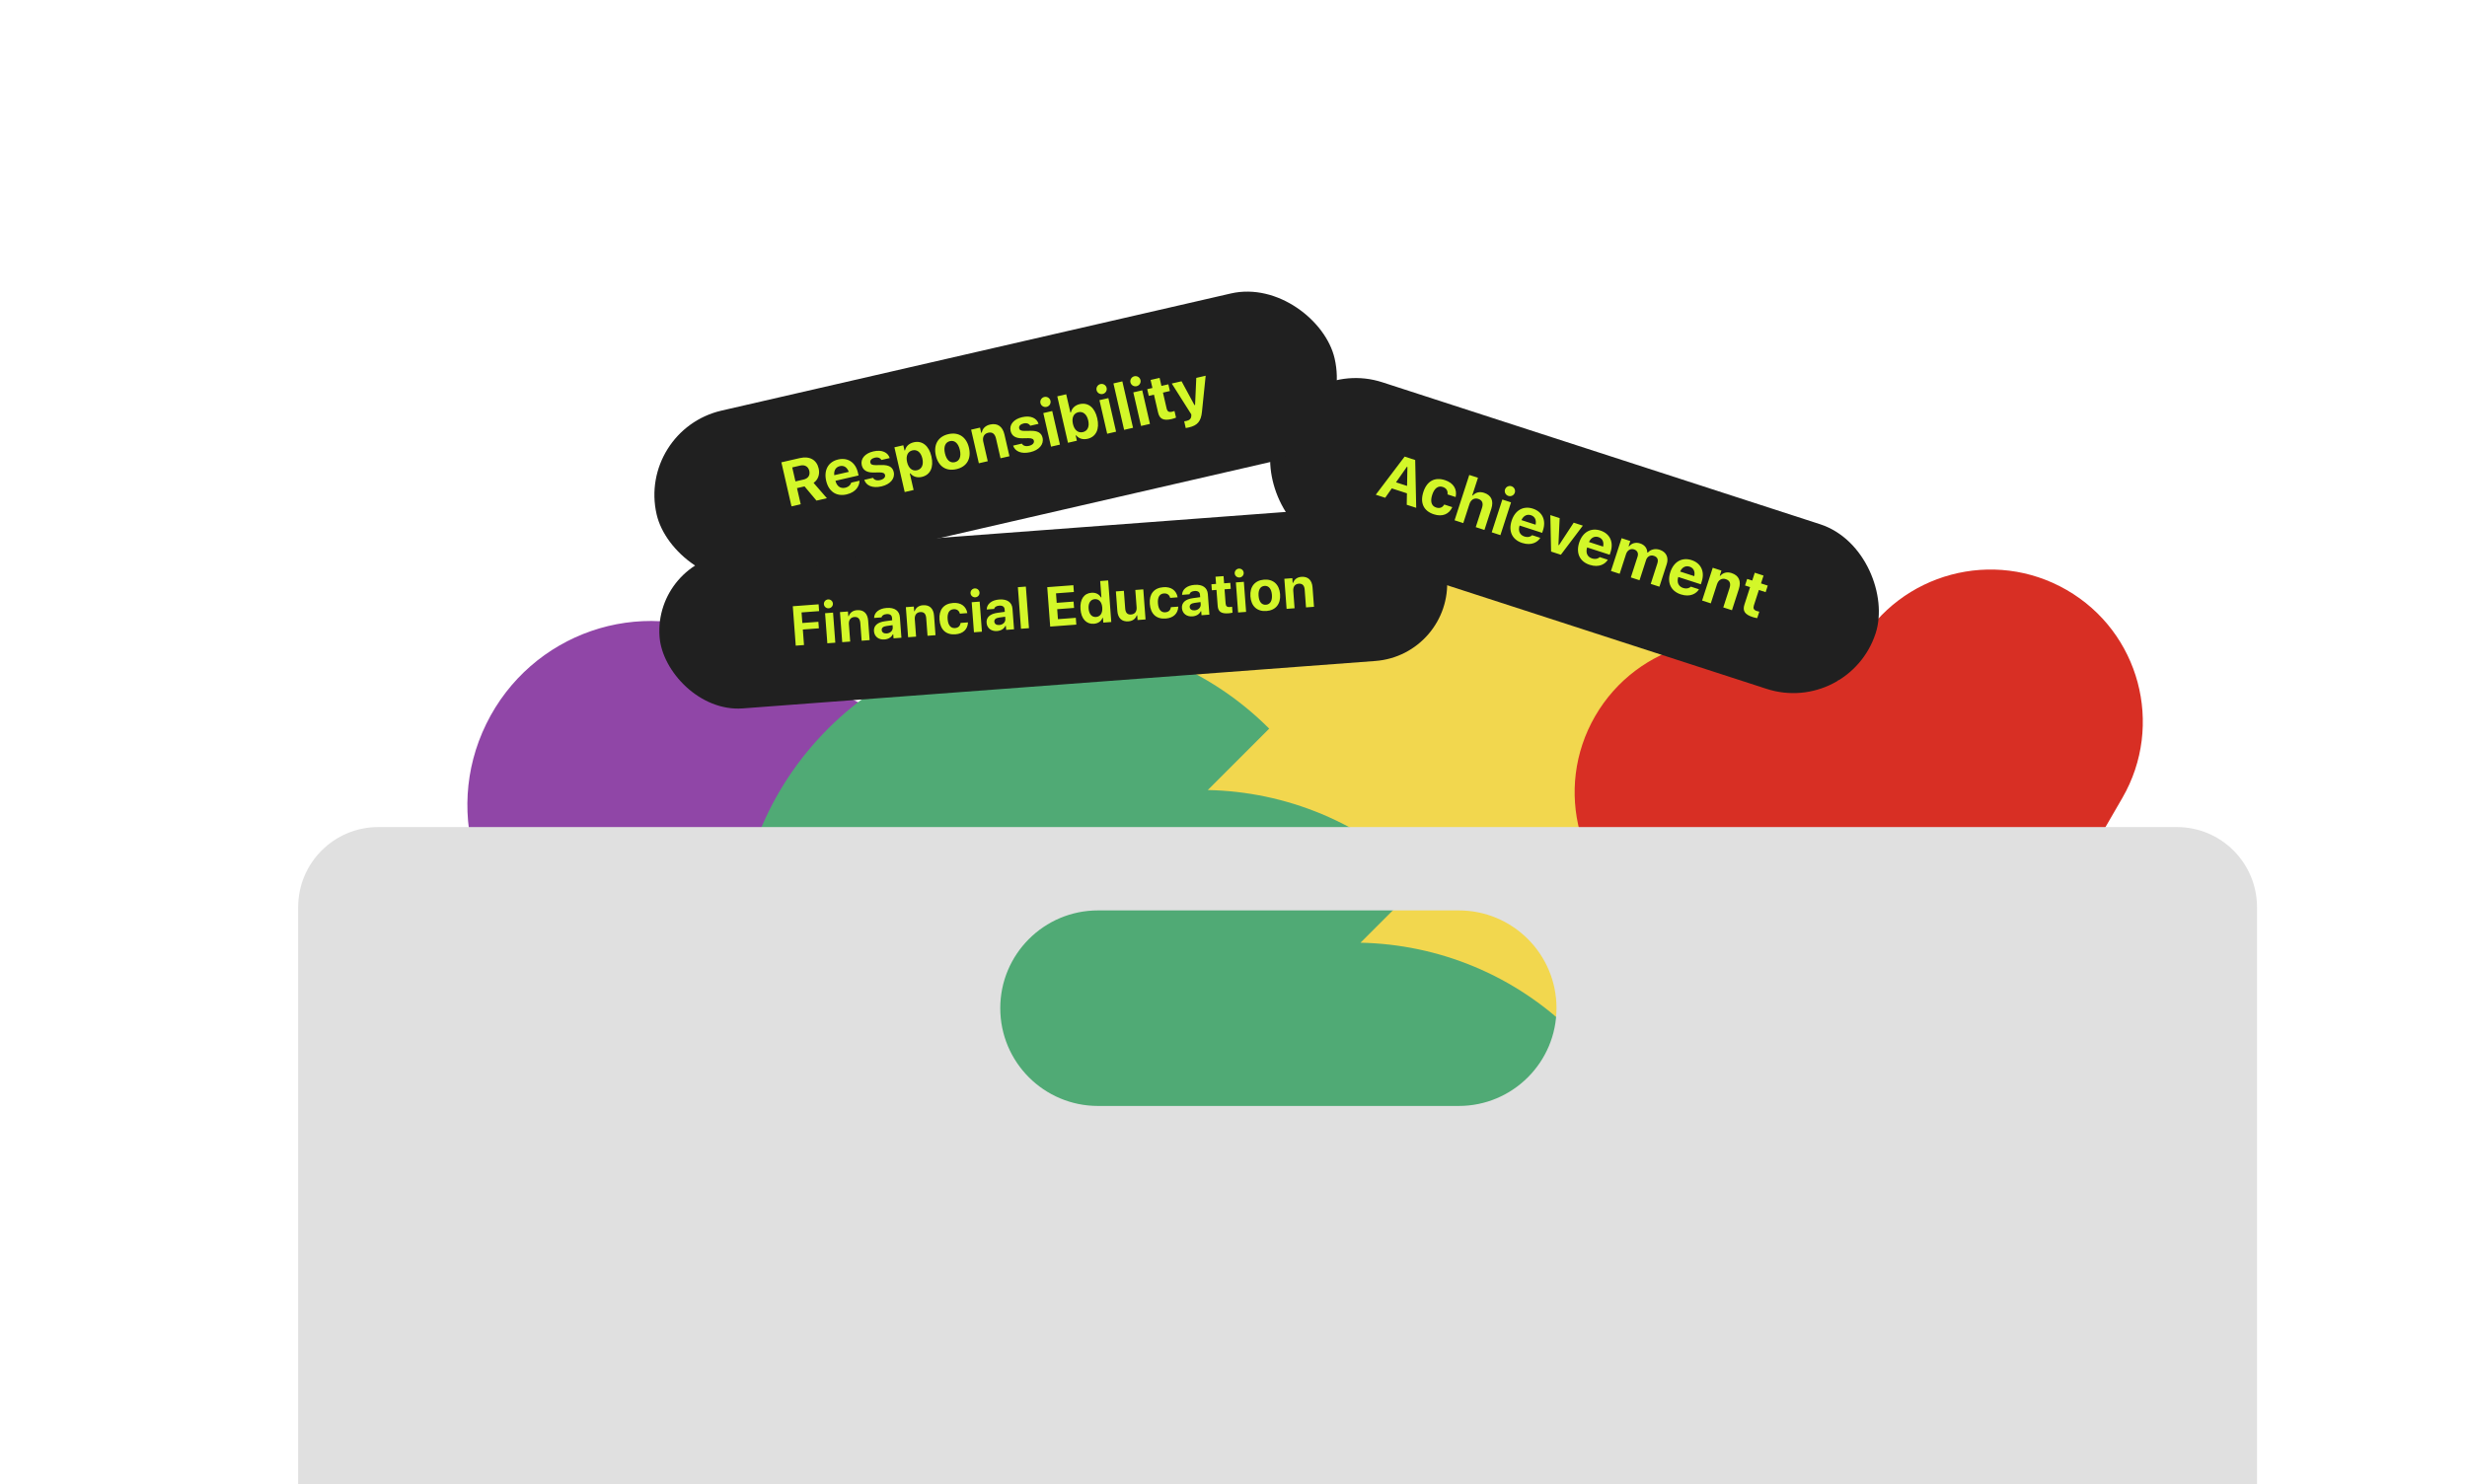 <svg width="1539" height="926" viewBox="0 0 1539 926" fill="none" xmlns="http://www.w3.org/2000/svg">
<g clip-path="url(#clip0_226_1379)">
<rect width="1539" height="926" fill="white"/>
<path d="M867.5 766C991.488 766 1092 665.488 1092 541.5C1092 417.512 991.488 317 867.5 317C743.512 317 643 417.512 643 541.5C643 665.488 743.512 766 867.5 766Z" fill="#F2D74E"/>
<path d="M540.913 695.535C597.145 723.131 665.277 699.557 693.091 642.881C720.905 586.205 697.867 517.889 641.636 490.293L455.539 398.966C399.308 371.371 331.175 394.945 303.361 451.621C275.548 508.297 298.585 576.613 354.817 604.208L540.913 695.535Z" fill="#9046A7"/>
<path fill-rule="evenodd" clip-rule="evenodd" d="M516.591 729.772C440.602 653.783 440.602 530.58 516.591 454.591C592.58 378.602 715.783 378.602 791.772 454.591L753.467 492.896C801.913 493.893 850.058 512.877 887.028 549.846L848.723 588.151C897.169 589.149 945.313 608.132 982.282 645.101L707.101 920.283C670.132 883.313 651.148 835.169 650.151 786.723L611.846 825.028C574.877 788.058 555.893 739.913 554.896 691.467L516.591 729.772Z" fill="#50AA75"/>
<path fill-rule="evenodd" clip-rule="evenodd" d="M1367.9 661.9C1341.61 707.331 1283.45 722.895 1237.99 696.663L1216.22 684.102L1203.63 705.858C1177.35 751.289 1119.18 766.853 1073.72 740.621C1028.26 714.389 1012.72 656.295 1039 610.864L1051.59 589.107L1029.82 576.549C984.363 550.317 968.817 492.223 995.102 446.792C1021.39 401.361 1079.55 385.797 1125.01 412.029L1146.77 424.587L1159.36 402.838C1185.64 357.407 1243.8 341.843 1289.26 368.075C1334.73 394.307 1350.27 452.402 1323.99 497.833L1311.4 519.581L1333.17 532.143C1378.64 558.375 1394.18 616.47 1367.9 661.9Z" fill="#D82F24"/>
<g filter="url(#filter0_d_226_1379)">
<path fill-rule="evenodd" clip-rule="evenodd" d="M236 512C208.386 512 186 534.386 186 562V998H1408V562C1408 534.386 1385.61 512 1358 512H236ZM685 564C651.311 564 624 591.311 624 625C624 658.689 651.311 686 685 686H910C943.689 686 971 658.689 971 625C971 591.311 943.689 564 910 564H685Z" fill="#E0E0E0"/>
</g>
<rect x="407.825" y="348.962" width="492.604" height="96.898" rx="48.449" transform="rotate(-4.288 407.825 348.962)" fill="#202020"/>
<path d="M496.416 402.822L494.572 378.231L510.676 377.023L510.995 381.267L500.037 382.088L500.531 388.683L510.535 387.933L510.84 392.006L500.836 392.756L501.562 402.436L496.416 402.822ZM516.999 379.514C515.465 379.629 514.095 378.498 513.98 376.964C513.864 375.413 515.05 374.09 516.584 373.975C518.118 373.86 519.471 374.993 519.587 376.543C519.702 378.077 518.533 379.399 516.999 379.514ZM516.117 401.345L514.71 382.582L519.686 382.209L521.093 400.972L516.117 401.345ZM525.405 400.649L523.999 381.885L528.975 381.512L529.192 384.409L529.499 384.386C530.199 382.294 531.961 380.877 534.636 380.676C538.811 380.363 541.253 382.751 541.589 387.233L542.499 399.367L537.522 399.74L536.697 388.731C536.499 386.089 535.303 384.774 532.951 384.95C530.651 385.123 529.377 386.88 529.568 389.42L530.382 400.275L525.405 400.649ZM551.758 398.964C548.179 399.232 545.474 397.207 545.218 393.799L545.215 393.765C544.962 390.39 547.422 388.218 552.071 387.595L556.583 386.983L556.467 385.432C556.346 383.813 555.169 382.976 553.124 383.129C551.335 383.263 550.24 383.979 549.931 385.117L549.902 385.187L545.301 385.532L545.306 385.378C545.452 382.059 548.39 379.645 553.11 379.291C558.087 378.918 561.075 381.059 561.375 385.064L562.336 397.88L557.428 398.248L557.241 395.759L556.935 395.782C556.111 397.592 554.212 398.78 551.758 398.964ZM550.052 393.128C550.159 394.559 551.434 395.338 553.156 395.209C555.456 395.036 557.064 393.391 556.916 391.414L556.812 390.033L553.047 390.556C550.927 390.852 549.947 391.731 550.049 393.094L550.052 393.128ZM566.512 397.566L565.105 378.803L570.081 378.43L570.299 381.327L570.605 381.304C571.306 379.212 573.067 377.795 575.743 377.594C579.918 377.281 582.359 379.669 582.695 384.151L583.605 396.285L578.629 396.658L577.803 385.649C577.605 383.007 576.41 381.692 574.058 381.868C571.758 382.04 570.484 383.798 570.674 386.338L571.488 397.193L566.512 397.566ZM596.025 395.748C590.162 396.187 586.572 392.875 586.104 386.637L586.102 386.603C585.639 380.434 588.678 376.624 594.558 376.183C599.534 375.81 602.686 378.299 603.443 382.458L603.447 382.509L598.811 382.857L598.792 382.824C598.331 381.025 596.998 379.925 594.868 380.085C592.192 380.285 590.882 382.474 591.163 386.224L591.166 386.258C591.451 390.058 593.091 392.043 595.749 391.844C597.794 391.69 598.931 390.628 599.234 388.721L599.263 388.65L603.864 388.305L603.855 388.408C603.65 392.537 600.916 395.381 596.025 395.748ZM608.467 372.656C606.933 372.771 605.563 371.639 605.448 370.106C605.332 368.555 606.518 367.232 608.052 367.117C609.586 367.002 610.939 368.134 611.055 369.685C611.17 371.219 610.001 372.541 608.467 372.656ZM607.585 394.487L606.178 375.724L611.154 375.35L612.561 394.114L607.585 394.487ZM622.008 393.697C618.429 393.965 615.723 391.94 615.468 388.532L615.465 388.497C615.212 385.123 617.671 382.951 622.321 382.328L626.833 381.715L626.717 380.165C626.596 378.546 625.419 377.708 623.374 377.862C621.584 377.996 620.49 378.712 620.181 379.849L620.152 379.92L615.551 380.265L615.556 380.11C615.702 376.792 618.64 374.378 623.36 374.024C628.337 373.651 631.325 375.792 631.625 379.797L632.586 392.612L627.678 392.98L627.491 390.492L627.185 390.515C626.361 392.325 624.462 393.513 622.008 393.697ZM620.302 387.861C620.409 389.292 621.684 390.071 623.406 389.942C625.706 389.769 627.314 388.123 627.165 386.146L627.062 384.766L623.297 385.288C621.177 385.584 620.197 386.463 620.299 387.827L620.302 387.861ZM636.932 392.286L634.988 366.348L639.964 365.975L641.909 391.913L636.932 392.286ZM655.152 390.92L653.308 366.329L669.6 365.107L669.918 369.35L658.773 370.186L659.217 376.117L669.732 375.328L670.029 379.282L659.514 380.071L659.98 386.291L671.126 385.455L671.444 389.699L655.152 390.92ZM682.39 389.169C677.704 389.521 674.498 386.076 674.048 380.078L674.045 380.044C673.593 374.011 676.184 370.166 680.939 369.81C683.512 369.617 685.703 370.721 686.793 372.695L687.1 372.672L686.337 362.498L691.313 362.125L693.258 388.063L688.282 388.436L688.064 385.522L687.757 385.545C686.937 387.646 685.032 388.971 682.39 389.169ZM683.768 384.919C686.41 384.721 687.89 382.519 687.632 379.076L687.629 379.042C687.371 375.6 685.559 373.61 682.935 373.807C680.31 374.004 678.85 376.239 679.107 379.664L679.109 379.698C679.369 383.158 681.144 385.115 683.768 384.919ZM703.94 387.656C699.73 387.972 697.374 385.578 697.039 381.113L696.13 368.979L701.106 368.606L701.93 379.598C702.129 382.257 703.238 383.562 705.59 383.385C708.044 383.201 709.25 381.448 709.059 378.909L708.247 368.07L713.223 367.697L714.63 386.461L709.653 386.834L709.436 383.937L709.129 383.96C708.431 386.068 706.615 387.456 703.94 387.656ZM727.22 385.911C721.357 386.35 717.767 383.038 717.299 376.8L717.297 376.766C716.834 370.597 719.873 366.787 725.753 366.347C730.729 365.973 733.88 368.462 734.638 372.621L734.642 372.672L730.006 373.02L729.987 372.987C729.526 371.188 728.193 370.088 726.062 370.248C723.387 370.448 722.077 372.638 722.358 376.387L722.361 376.421C722.646 380.221 724.286 382.206 726.944 382.007C728.989 381.854 730.126 380.791 730.429 378.884L730.458 378.813L735.059 378.468L735.05 378.571C734.845 382.7 732.111 385.544 727.22 385.911ZM743.88 384.559C740.301 384.827 737.596 382.802 737.34 379.394L737.337 379.36C737.084 375.985 739.544 373.813 744.193 373.19L748.705 372.577L748.589 371.027C748.468 369.408 747.291 368.57 745.246 368.724C743.457 368.858 742.362 369.574 742.053 370.711L742.024 370.782L737.423 371.127L737.428 370.972C737.574 367.654 740.512 365.24 745.232 364.886C750.209 364.513 753.197 366.654 753.497 370.659L754.458 383.474L749.55 383.842L749.364 381.354L749.057 381.377C748.233 383.187 746.334 384.375 743.88 384.559ZM742.174 378.723C742.281 380.154 743.556 380.933 745.278 380.804C747.578 380.631 749.186 378.985 749.038 377.008L748.934 375.628L745.169 376.15C743.049 376.446 742.069 377.325 742.171 378.689L742.174 378.723ZM766.427 382.645C761.86 382.988 759.908 381.643 759.635 377.996L758.889 368.044L755.992 368.261L755.711 364.512L758.608 364.294L758.272 359.812L763.299 359.435L763.635 363.917L767.504 363.627L767.785 367.377L763.916 367.667L764.577 376.477C764.703 378.165 765.475 378.861 767.162 378.734C767.81 378.686 768.148 378.626 768.622 378.539L768.899 382.237C768.294 382.403 767.382 382.574 766.427 382.645ZM773.27 360.299C771.736 360.414 770.366 359.283 770.251 357.749C770.135 356.198 771.321 354.875 772.855 354.76C774.389 354.645 775.742 355.778 775.858 357.328C775.973 358.862 774.804 360.184 773.27 360.299ZM772.388 382.13L770.981 363.367L775.957 362.994L777.364 381.757L772.388 382.13ZM790.039 381.201C784.262 381.634 780.511 378.23 780.053 372.129L780.051 372.095C779.597 366.045 782.846 362.066 788.572 361.636C794.298 361.207 798.103 364.641 798.558 370.708L798.561 370.742C799.02 376.86 795.816 380.767 790.039 381.201ZM789.747 377.298C792.388 377.1 793.743 374.822 793.465 371.124L793.463 371.09C793.188 367.426 791.489 365.342 788.865 365.539C786.223 365.737 784.872 368.049 785.146 371.713L785.149 371.747C785.426 375.445 787.088 377.497 789.747 377.298ZM802.622 379.863L801.215 361.1L806.191 360.727L806.408 363.624L806.715 363.601C807.415 361.509 809.177 360.091 811.852 359.891C816.028 359.578 818.469 361.965 818.805 366.447L819.715 378.581L814.738 378.954L813.913 367.945C813.715 365.304 812.519 363.988 810.168 364.164C807.867 364.337 806.594 366.095 806.784 368.634L807.598 379.49L802.622 379.863Z" fill="#D3F729"/>
<rect x="811.024" y="221.851" width="395" height="108" rx="54" transform="rotate(17.968 811.024 221.851)" fill="#202020"/>
<path d="M858.253 308.654L876.255 284.863L882.85 287.002L883.483 316.836L877.575 314.92L877.695 307.773L868.239 304.706L864.142 310.564L858.253 308.654ZM877.659 291.232L870.883 300.923L877.775 303.158L877.994 291.341L877.659 291.232ZM894.492 320.878C888.101 318.806 885.737 313.748 887.943 306.948L887.955 306.911C890.136 300.186 894.999 297.471 901.409 299.55C906.834 301.309 909.09 305.306 908.091 310.033L908.073 310.089L903.019 308.45L903.013 308.407C903.304 306.304 902.37 304.564 900.048 303.811C897.131 302.865 894.798 304.613 893.472 308.701L893.46 308.738C892.117 312.881 892.992 315.69 895.89 316.63C898.12 317.353 899.782 316.722 900.928 314.835L900.989 314.773L906.006 316.399L905.951 316.505C903.948 320.783 899.824 322.608 894.492 320.878ZM907.413 324.597L916.584 296.32L922.009 298.079L918.448 309.059L918.782 309.168C920.428 307.258 922.905 306.521 925.822 307.467C930.374 308.943 931.922 312.526 930.338 317.412L926.048 330.64L920.623 328.881L924.515 316.879C925.449 313.999 924.754 312.09 922.19 311.258C919.682 310.445 917.574 311.753 916.676 314.521L912.838 326.356L907.413 324.597ZM940.965 309.401C939.293 308.859 938.333 307.069 938.875 305.397C939.424 303.706 941.251 302.821 942.923 303.363C944.595 303.905 945.536 305.689 944.988 307.379C944.446 309.051 942.637 309.943 940.965 309.401ZM930.582 332.11L937.215 311.655L942.64 313.414L936.007 333.87L930.582 332.11ZM949.562 338.738C943.338 336.719 940.886 331.427 943.013 324.869L943.019 324.85C945.127 318.348 950.292 315.403 956.255 317.337C962.219 319.271 964.609 324.563 962.603 330.75L962.055 332.441L947.972 327.874C946.937 331.254 948.107 333.79 950.986 334.724C953.365 335.495 955.093 334.659 955.718 333.999L955.81 333.906L960.863 335.545L960.766 335.719C959.303 338.078 955.544 340.678 949.562 338.738ZM955.029 321.436C952.669 320.671 950.405 321.702 949.13 324.492L957.955 327.354C958.585 324.273 957.388 322.201 955.029 321.436ZM967.629 344.125L967.147 321.362L972.962 323.248L972.21 340.005L972.544 340.113L981.732 326.092L987.435 327.941L973.723 346.101L967.629 344.125ZM991.699 352.403C985.476 350.385 983.024 345.093 985.151 338.534L985.157 338.516C987.265 332.013 992.43 329.068 998.393 331.002C1004.36 332.936 1006.75 338.229 1004.74 344.415L1004.19 346.106L990.11 341.539C989.075 344.92 990.245 347.455 993.124 348.389C995.503 349.16 997.231 348.325 997.856 347.665L997.948 347.571L1003 349.21L1002.9 349.384C1001.44 351.743 997.682 354.343 991.699 352.403ZM997.167 335.101C994.807 334.336 992.543 335.367 991.268 338.157L1000.09 341.019C1000.72 337.938 999.526 335.866 997.167 335.101ZM1004.97 356.236L1011.61 335.78L1017.03 337.54L1016 340.735L1016.33 340.844C1017.95 338.823 1020.5 338.172 1023.18 339.04C1025.96 339.944 1027.57 342.024 1027.64 344.655L1027.97 344.764C1029.64 342.798 1032.5 342.065 1035.37 342.992C1039.43 344.312 1041.12 347.776 1039.76 351.993L1035.2 366.038L1029.78 364.279L1033.89 351.59C1034.69 349.119 1033.98 347.513 1031.72 346.777C1029.52 346.067 1027.59 347.225 1026.87 349.436L1022.79 362.014L1017.37 360.254L1021.56 347.324C1022.27 345.131 1021.44 343.446 1019.32 342.759C1017.21 342.072 1015.16 343.318 1014.4 345.659L1010.4 357.995L1004.97 356.236ZM1048.55 370.84C1042.33 368.822 1039.88 363.53 1042 356.972L1042.01 356.953C1044.12 350.45 1049.28 347.505 1055.25 349.439C1061.21 351.374 1063.6 356.666 1061.59 362.853L1061.05 364.543L1046.96 359.976C1045.93 363.357 1047.1 365.892 1049.98 366.826C1052.35 367.597 1054.08 366.762 1054.71 366.102L1054.8 366.009L1059.85 367.647L1059.76 367.821C1058.29 370.18 1054.53 372.78 1048.55 370.84ZM1054.02 353.538C1051.66 352.773 1049.4 353.805 1048.12 356.594L1056.95 359.456C1057.58 356.375 1056.38 354.304 1054.02 353.538ZM1061.83 374.673L1068.46 354.218L1073.88 355.977L1072.86 359.135L1073.2 359.244C1074.84 357.334 1077.32 356.598 1080.23 357.543C1084.79 359.02 1086.34 362.602 1084.75 367.488L1080.46 380.716L1075.04 378.957L1078.93 366.955C1079.86 364.075 1079.17 362.166 1076.6 361.335C1074.09 360.521 1071.99 361.829 1071.09 364.597L1067.25 376.432L1061.83 374.673ZM1093.42 385.002C1088.44 383.387 1086.96 381.12 1088.25 377.144L1091.77 366.294L1088.61 365.27L1089.94 361.183L1093.1 362.207L1094.68 357.321L1100.16 359.098L1098.58 363.985L1102.79 365.352L1101.47 369.44L1097.25 368.072L1094.14 377.677C1093.54 379.516 1094.05 380.587 1095.89 381.183C1096.6 381.412 1096.98 381.496 1097.52 381.609L1096.21 385.64C1095.5 385.553 1094.46 385.339 1093.42 385.002Z" fill="#D3F729"/>
<rect x="397.518" y="268.271" width="434" height="108" rx="54" transform="rotate(-12.953 397.518 268.271)" fill="#202020"/>
<path d="M493.763 315.91L487.446 288.443L498.885 285.812C505.129 284.376 509.473 286.884 510.717 292.29L510.725 292.328C511.535 295.849 510.404 299.296 507.548 301.255L515.843 310.831L509.333 312.328L501.902 303.456L497.2 304.537L499.512 314.587L493.763 315.91ZM496.237 300.35L501.3 299.185C504.174 298.524 505.492 296.497 504.87 293.795L504.861 293.757C504.253 291.111 502.089 289.805 499.214 290.466L494.227 291.613L496.237 300.35ZM528.126 308.467C521.75 309.933 516.927 306.654 515.382 299.934L515.377 299.915C513.845 293.253 516.762 288.073 522.872 286.668C528.982 285.262 533.752 288.574 535.21 294.913L535.608 296.645L521.18 299.963C522.03 303.396 524.336 304.969 527.286 304.291C529.723 303.73 530.776 302.125 530.973 301.238L531.004 301.111L536.181 299.92L536.187 300.119C536.144 302.895 534.255 307.057 528.126 308.467ZM523.926 290.814C521.509 291.37 520.096 293.419 520.436 296.467L529.478 294.388C528.434 291.421 526.343 290.258 523.926 290.814ZM549.921 303.454C544.23 304.763 540.408 302.956 539.181 299.451L539.144 299.379L544.607 298.122L544.662 298.19C545.398 299.383 546.888 300.023 549.077 299.519C551.208 299.029 552.445 297.783 552.125 296.393L552.117 296.355C551.858 295.232 550.859 294.72 548.617 294.735L544.944 294.798C540.75 294.861 538.32 293.356 537.597 290.215L537.593 290.196C536.687 286.256 539.585 282.824 544.819 281.62C550.32 280.354 553.996 282.395 554.999 285.711L555.017 285.788L549.859 286.974L549.818 286.883C549.255 285.83 547.777 285.068 545.702 285.545C543.78 285.987 542.615 287.197 542.939 288.606L542.943 288.625C543.202 289.748 544.131 290.215 546.41 290.192L550.064 290.133C554.458 290.065 556.821 291.365 557.534 294.468L557.539 294.487C558.493 298.636 555.289 302.219 549.921 303.454ZM564.382 306.982L557.964 279.077L563.522 277.799L564.266 281.035L564.608 280.956C565.177 278.46 567.097 276.616 570.067 275.933C575.301 274.729 579.521 278.087 581.057 284.768L581.066 284.806C582.616 291.544 580.351 296.334 575.04 297.556C572.166 298.217 569.505 297.366 567.914 295.327L567.571 295.406L569.94 305.703L564.382 306.982ZM572.077 293.387C575.008 292.713 576.297 289.952 575.413 286.107L575.404 286.069C574.52 282.224 572.173 280.298 569.223 280.977C566.291 281.651 564.984 284.417 565.868 288.262L565.877 288.3C566.761 292.145 569.165 294.057 572.077 293.387ZM596.652 292.705C590.199 294.189 585.375 290.99 583.808 284.176L583.799 284.138C582.245 277.38 585.23 272.325 591.626 270.854C598.021 269.383 602.912 272.607 604.47 279.383L604.479 279.421C606.051 286.254 603.105 291.221 596.652 292.705ZM595.649 288.346C598.6 287.668 599.738 284.861 598.788 280.73L598.779 280.692C597.838 276.6 595.56 274.538 592.629 275.213C589.678 275.891 588.549 278.736 589.49 282.829L589.499 282.867C590.449 286.997 592.68 289.029 595.649 288.346ZM610.637 289.027L605.817 268.071L611.375 266.792L612.119 270.028L612.462 269.949C612.893 267.465 614.639 265.56 617.628 264.873C622.291 263.8 625.46 266.078 626.612 271.084L629.729 284.636L624.171 285.914L621.343 273.618C620.664 270.668 619.087 269.387 616.46 269.992C613.89 270.583 612.754 272.788 613.407 275.624L616.195 287.749L610.637 289.027ZM642.773 282.097C637.082 283.406 633.26 281.599 632.033 278.094L631.996 278.022L637.459 276.766L637.514 276.833C638.25 278.027 639.74 278.666 641.929 278.162C644.061 277.672 645.297 276.426 644.977 275.036L644.969 274.998C644.71 273.875 643.711 273.363 641.47 273.378L637.796 273.441C633.602 273.504 631.172 271.999 630.449 268.858L630.445 268.839C629.539 264.899 632.437 261.467 637.671 260.263C643.172 258.998 646.848 261.038 647.851 264.355L647.869 264.431L642.711 265.617L642.67 265.526C642.107 264.473 640.629 263.711 638.554 264.188C636.632 264.63 635.467 265.84 635.791 267.249L635.795 267.268C636.054 268.391 636.983 268.859 639.262 268.835L642.916 268.776C647.31 268.708 649.673 270.008 650.387 273.111L650.391 273.13C651.345 277.279 648.141 280.862 642.773 282.097ZM652.912 253.851C651.199 254.245 649.456 253.203 649.062 251.49C648.664 249.758 649.776 248.059 651.489 247.665C653.202 247.271 654.926 248.318 655.324 250.05C655.718 251.763 654.625 253.457 652.912 253.851ZM655.674 278.668L650.854 257.712L656.412 256.433L661.232 277.39L655.674 278.668ZM678.495 273.76C675.526 274.443 672.997 273.642 671.391 271.626L671.048 271.705L671.797 274.96L666.239 276.238L659.575 247.268L665.133 245.99L667.747 257.353L668.09 257.275C668.63 254.745 670.647 252.798 673.522 252.137C678.832 250.916 682.962 254.234 684.512 260.973L684.521 261.011C686.062 267.711 683.729 272.556 678.495 273.76ZM675.532 269.592C678.482 268.913 679.757 266.175 678.868 262.311L678.859 262.273C677.979 258.447 675.609 256.507 672.678 257.181C669.765 257.851 668.443 260.64 669.327 264.485L669.336 264.523C670.22 268.368 672.601 270.266 675.532 269.592ZM687.936 245.795C686.223 246.189 684.48 245.147 684.086 243.434C683.688 241.702 684.8 240.003 686.513 239.609C688.227 239.215 689.95 240.262 690.349 241.994C690.743 243.707 689.649 245.401 687.936 245.795ZM690.698 270.612L685.878 249.656L691.436 248.377L696.256 269.334L690.698 270.612ZM701.263 268.182L694.6 239.212L700.158 237.934L706.821 266.904L701.263 268.182ZM709.066 240.935C707.353 241.329 705.61 240.287 705.216 238.574C704.818 236.842 705.93 235.143 707.643 234.749C709.356 234.355 711.08 235.402 711.478 237.134C711.872 238.847 710.779 240.541 709.066 240.935ZM711.828 265.752L707.008 244.796L712.566 243.517L717.386 264.474L711.828 265.752ZM730.919 261.442C725.817 262.615 723.381 261.432 722.444 257.358L719.887 246.242L716.651 246.987L715.688 242.799L718.924 242.055L717.772 237.049L723.388 235.757L724.539 240.763L728.86 239.77L729.823 243.957L725.502 244.951L727.766 254.792C728.199 256.676 729.191 257.33 731.076 256.896C731.799 256.73 732.171 256.604 732.691 256.424L733.641 260.555C732.986 260.846 731.984 261.196 730.919 261.442ZM741.718 266.653C741.071 266.802 740.362 266.945 739.706 267.056L738.743 262.868C739.132 262.819 739.689 262.711 740.203 262.593C742.182 262.138 743.149 261.113 743.172 259.385L743.179 258.541L730.992 239.279L737.102 237.874L745.151 252.737L745.531 252.649L746.277 235.763L752.139 234.415L749.817 256.994C749.226 262.962 746.895 265.463 741.718 266.653Z" fill="#D3F729"/>
</g>
<defs>
<filter id="filter0_d_226_1379" x="182" y="512" width="1230" height="494" filterUnits="userSpaceOnUse" color-interpolation-filters="sRGB">
<feFlood flood-opacity="0" result="BackgroundImageFix"/>
<feColorMatrix in="SourceAlpha" type="matrix" values="0 0 0 0 0 0 0 0 0 0 0 0 0 0 0 0 0 0 127 0" result="hardAlpha"/>
<feOffset dy="4"/>
<feGaussianBlur stdDeviation="2"/>
<feComposite in2="hardAlpha" operator="out"/>
<feColorMatrix type="matrix" values="0 0 0 0 0 0 0 0 0 0 0 0 0 0 0 0 0 0 0.25 0"/>
<feBlend mode="normal" in2="BackgroundImageFix" result="effect1_dropShadow_226_1379"/>
<feBlend mode="normal" in="SourceGraphic" in2="effect1_dropShadow_226_1379" result="shape"/>
</filter>
<clipPath id="clip0_226_1379">
<rect width="1539" height="926" fill="white"/>
</clipPath>
</defs>
</svg>
